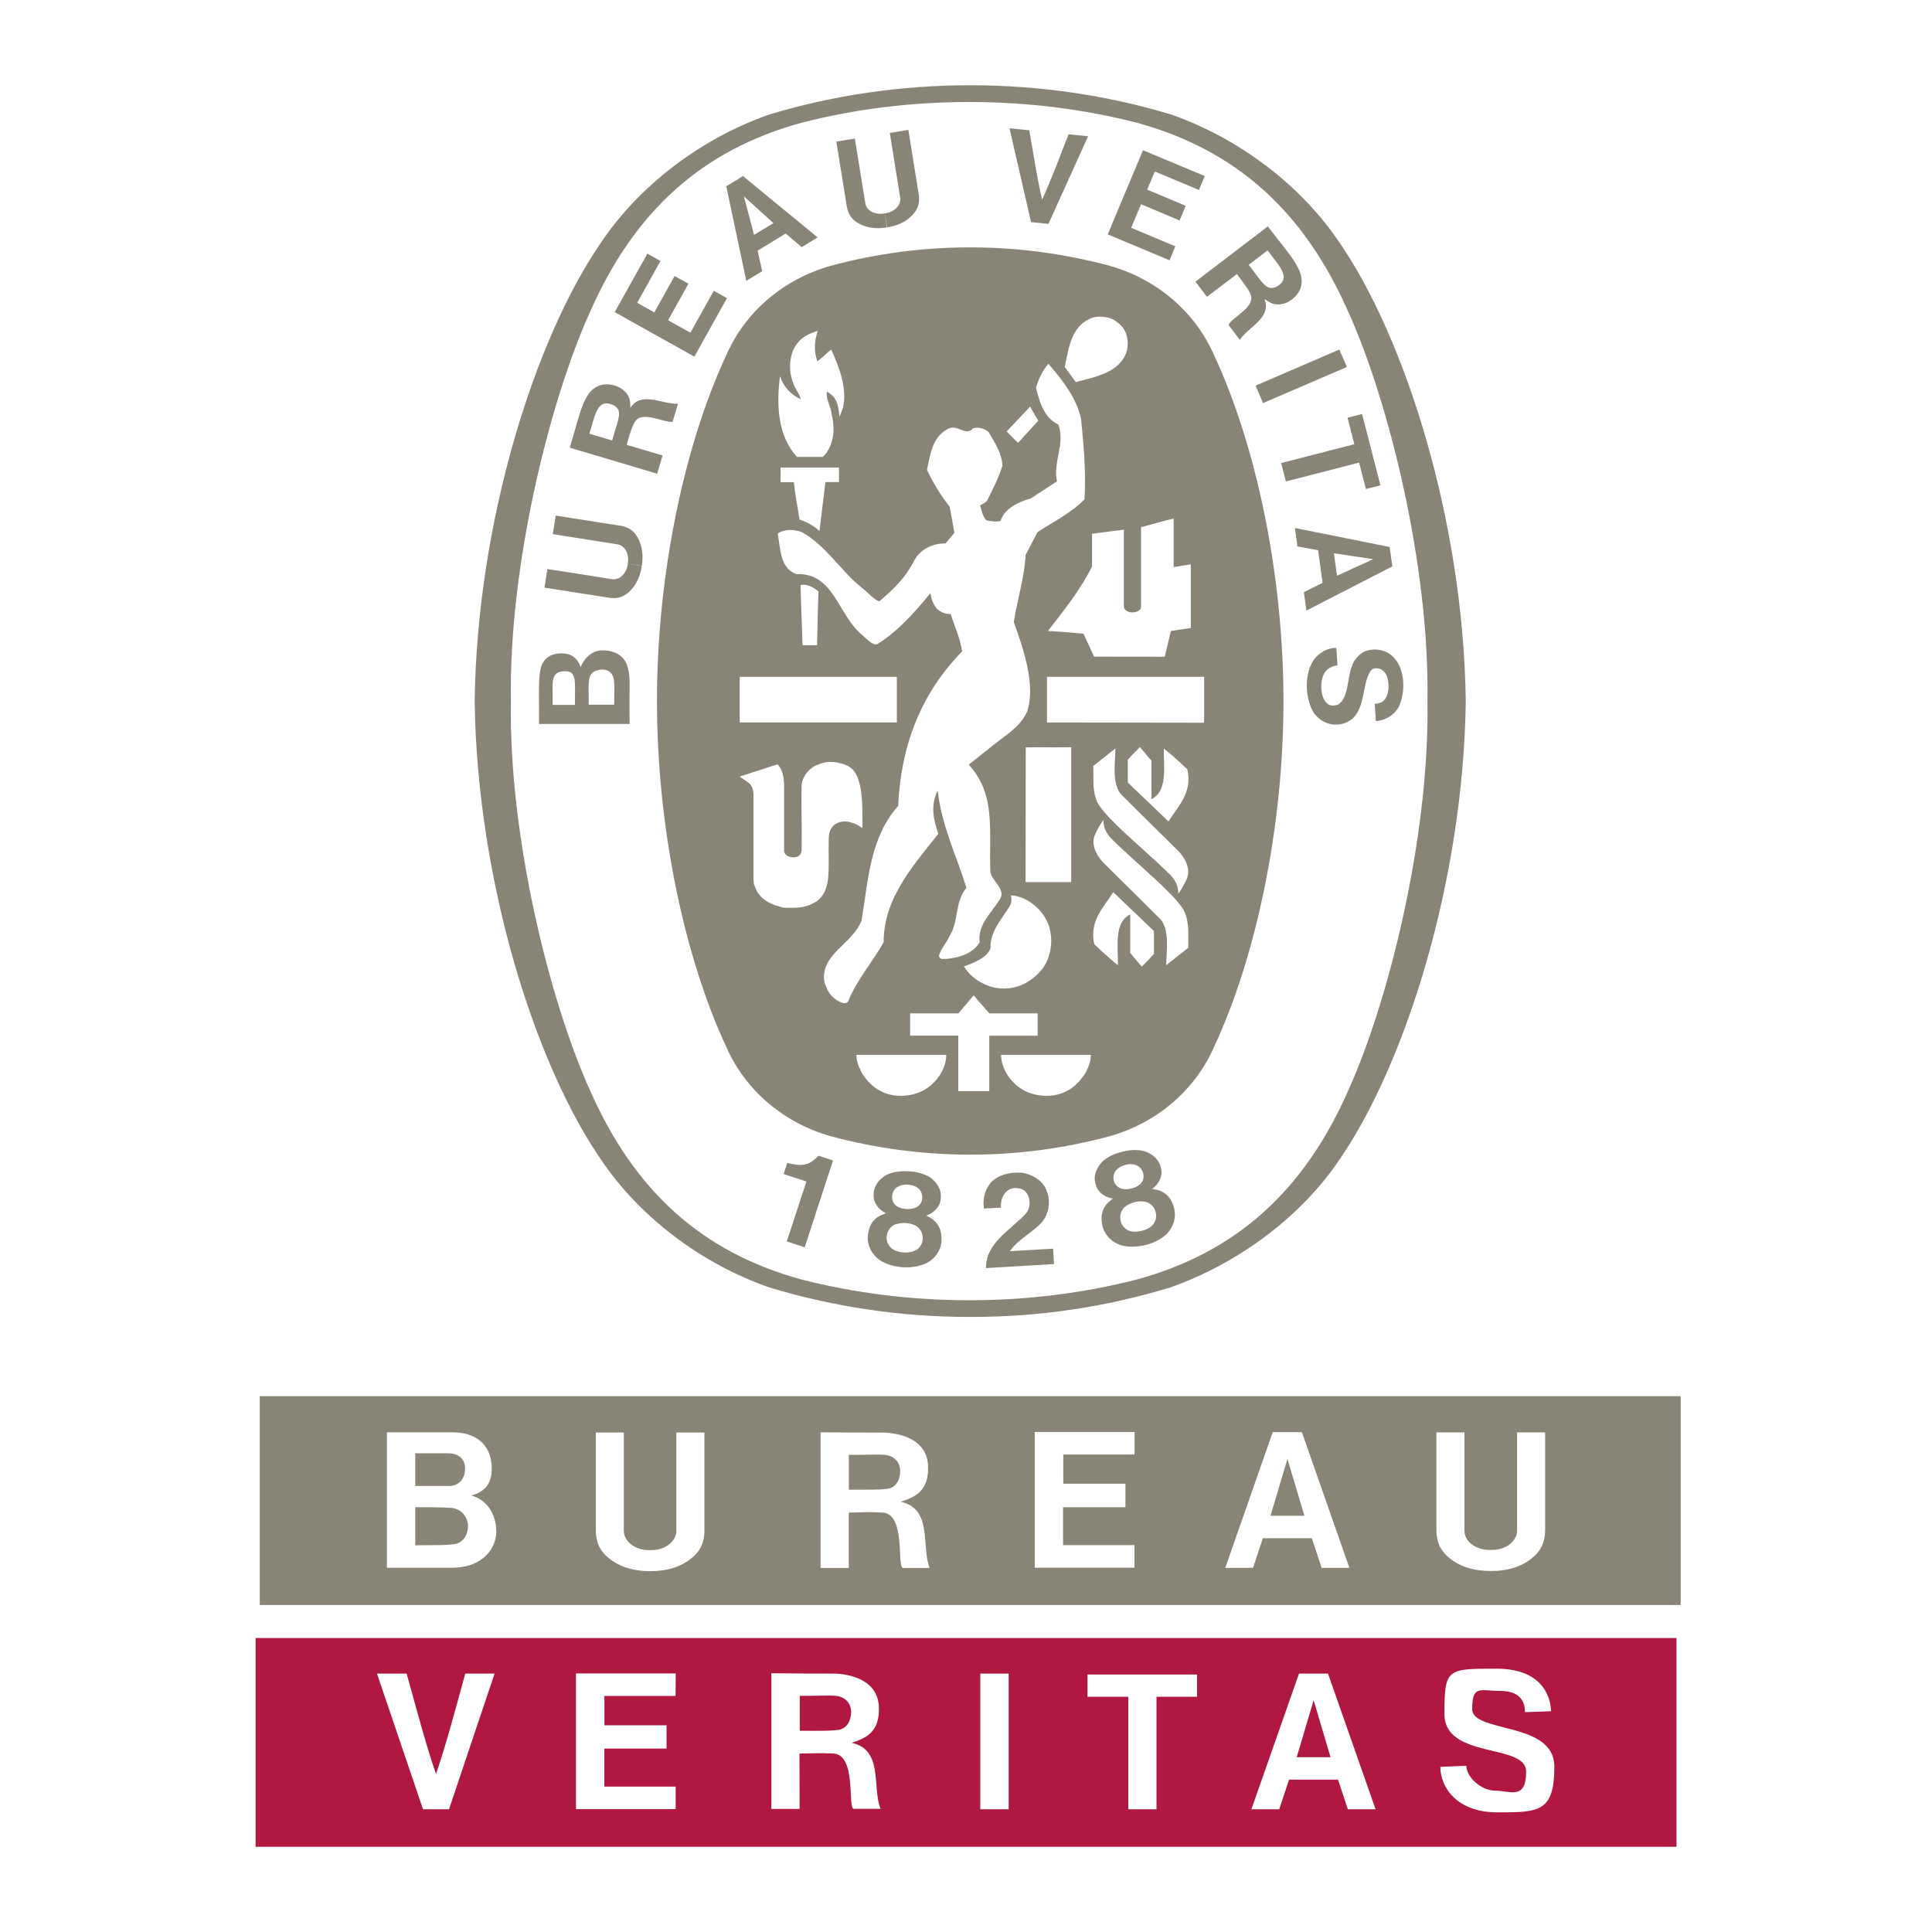 <?xml version="1.0" encoding="UTF-8"?>
<svg id="Layer_1" xmlns="http://www.w3.org/2000/svg" version="1.1" viewBox="0 0 2500 2500">
  <!-- Generator: Adobe Illustrator 29.7.1, SVG Export Plug-In . SVG Version: 2.1.1 Build 8)  -->
  <defs>
    <style>
      .st0 {
        fill: #b01842;
      }

      .st0, .st1, .st2 {
        fill-rule: evenodd;
      }

      .st1 {
        fill: #898576;
      }
    </style>
  </defs>
  <path class="st2" d="M995.7,148.1c3.1-1-3.1,1,0,0ZM995.7,148.1c.6-.2-.5.2,0,0Z"/>
  <path class="st1" d="M1275.9,1640.9c-.5-32.2,31-48.6,50.9-69.9,5.4-5.2,7.3-15.4,3.5-23.9-2.4-5.3-5.8-7.9-10.2-9-7-1.6-12.9-.6-17.3,3.3-6.2,5.7-7.9,13.2-7.6,21.2l-22,1.3c-1.9-12.2,1.1-24.1,8.6-33.3,10.3-11,25.7-14.1,40.8-13.1,12.1,2,26.1,9.3,31.1,21.8,6.4,13.7,4.2,31.1-5.9,42.7-13,13.9-30.1,21.4-40.9,37l55.8-3.2c.5,6.9.8,13.6,1.2,19.9l-88,5.2h0Z"/>
  <path class="st1" d="M1078,1501.5l-.4,1.1-36.3,111.4-23.2-7.6,25-76.3.3-1.3c-9.2-3.2-20.3-6.4-29.4-9.6l4.7-14.4c11.7,3,23.8,5,34-3.4,3.7-2.9,4.4-3.7,6.4-5.9l18.9,6.1h0Z"/>
  <polygon class="st1" points="1742.8 474.9 1634.4 521.6 1624.7 499 1733.1 452.3 1742.9 474.9 1742.8 474.9"/>
  <path class="st1" d="M1334.2,287.5l-27.9-121.5,25.6,2.6c5.2,30.1,10.5,64.2,16.6,89.5,11.1-23.6,23.1-56,34.2-84.3l25.3,2.5-51.3,113.4-22.5-2.3h0Z"/>
  <polygon class="st1" points="873 357.1 846.7 404.2 824.5 391.8 854.7 337.7 837.7 328.2 795.4 403.9 898.5 461.5 940.7 385.8 923.6 376.3 893.4 430.5 864.5 414.4 890.9 367.1 872.9 357.2 873 357.1"/>
  <polygon class="st1" points="1743.7 540.5 1762.5 535.7 1786.3 628 1767.5 632.8 1758.7 598.6 1663.9 623 1657.8 599.2 1752.5 574.8 1743.7 540.5 1743.7 540.5"/>
  <path class="st1" d="M1147.7,294.3c-13.1,2.2-26.6.9-37.5-5.7-9.3-5.5-12.7-12.5-14.4-21.1l-13.6-84.3,24-3.9,13.6,84.3c1.3,6.9,7.5,11.2,13.9,12.4,3.5.9,7.4.9,11.3.1l2.7,18.1h0Z"/>
  <path class="st1" d="M1148,294.2c13.1-2,25.5-7.4,33.8-17.2,7.2-8.1,8.2-15.8,7.2-24.6l-13.6-84.3-24,3.9,13.5,84.3c.9,6.4-3.6,13-9.3,16.2-3.2,2-6.9,3.2-10.6,3.6l3,18.1h0Z"/>
  <path class="st1" d="M1780.5,910.6l2.2-.4,2.8-.7,1.9-.6c7.8-4.3,9.7-14.6,9.2-23.1-.3-8.5-3-17.2-10.9-20.3-4.1-1.2-9.4-1.5-12.2,2.8-13.3,19.7-4.1,61.5-38.4,68.8-14.9,2.5-28.1-4-35.9-16-10.6-19-11.5-48.7.7-67.2,7.4-9.6,17.4-15.5,29.3-15.6l1.5,22.6c-7.4,1-14.7,4.7-18,11.9-5,11.8-3.8,30.7,4.9,37.6,3.2,3.5,10.5,3.1,14.5,1,13.6-9.8,10.8-34.2,17.7-50.6,2.4-6.9,8.7-14,15.2-17.5,12.1-5.2,27.6-3.3,37.3,6.3,15.7,14.8,16.4,43.8,9.1,61.5-4.1,12.2-17.4,21.2-31.1,22l-1.4-22.6h1.7,0Z"/>
  <path class="st1" d="M830.5,732.5c-2,13.1-7.4,25.6-17.1,33.9-8.1,7.2-15.8,8.2-24.5,7.2l-84.4-13.2,3.8-24.1,84.3,13.2c7.1.8,13-3.6,16.2-9.3,2-3.1,3.2-6.8,3.6-10.7l18.1,3h0Z"/>
  <path class="st1" d="M830.5,732.3c2.1-13.1.8-26.6-5.9-37.5-5.4-9.3-12.5-12.7-21.1-14.4l-84.4-13.2-3.8,24,84.4,13.3c6.3,1.1,11.2,7.5,12.4,13.8,1,3.6.9,7.5.2,11.3l18.1,2.7h0Z"/>
  <polygon class="st1" points="1534.3 266.3 1484.5 245.4 1494.3 221.9 1551.4 245.8 1559 227.8 1479 194.4 1433.4 303.3 1513.4 336.8 1520.9 318.7 1463.7 294.8 1476.5 264.3 1526.4 285.3 1534.2 266.4 1534.2 266.4 1534.3 266.3"/>
  <path class="st1" d="M1436.2,344c-56.7-15.3-118.2-23.9-179.8-23.9h-2c-60.7,0-121.1,8.1-179.7,23.9-60.4,17.2-110,58.8-134.9,115.5-54.1,116.2-89.7,283.3-89.7,447.6s35.6,331.5,89.7,447.6c24.9,56.7,74.5,98.3,134.9,115.5,56.7,15.3,118.1,23.9,179.7,23.9h2c60.7,0,121.2-8.1,179.8-23.9,60.3-17.2,109.9-58.8,134.8-115.5,54.2-116.1,89.8-283.3,89.8-447.6s-35.6-331.4-89.8-447.6c-24.9-56.7-74.5-98.3-134.8-115.5ZM1466.7,792.4c1.6.1,9.6-1.6,9.8-6.6v-103.7c14.3-3.3,28.6-8.2,42.2-11v62.6c8.1-.9,12.2-2,22.2-3.5v82.4l-25.8,3.9-7.9,33.3h0c0-.1-91.5-.1-91.5-.1l-13.6-29.7c-22.2-2.1-23.7-2.1-46-3.6,20.9-27,42.5-53.9,57-83.5v-42.2l41.2-5.3v100c0,3.5,5.1,7,10.2,7h2.2ZM1413.1,411.2c10.3-2.9,24.3-1.6,33,6.1,11.7,8.5,15,22.7,12.2,36-8.1,28.8-40.2,34.1-66.2,41.1l-14.3-19.5h0c5.3-24.8,8.1-53.3,35.4-63.7ZM1333,526.1h0l10.5,18.3h0l-26.1,28.6c-7.1-6.7-7.6-7.4-14.7-14.8,13.4-14,14.7-15.6,30.3-32.1ZM1009.3,486.9c4.7,13.6,13.4,23.4,26.9,29.7-1.5-7.2-7.9-13.8-10-21.5-5.9-14.8-5.3-36,4.3-49.1,6.9-10.2,16.8-14.4,27.6-17.9-4.1,12.3-5.4,27-.3,39.4,7-5.5,7.4-5.8,12.9-11.1,2.1-1.9,3.1-2.7,4.9-3.9,10,21.5,21.5,51.1,14.9,76.1l-4.2,10.8c-1.6-17.7-4.4-26.2-16.4-32.7-1.5,10.3,5.1,17.7,6.6,31.1,4.9,20.8,1,41.3-11.8,53.4h-33.2v.3c-25.2-27.1-27-67.8-22.2-104.6ZM1085.7,605v18.8h-17.6l-7.7,63.3c-7.4-6.7-16.2-11.7-25.8-14.8h0c-4.5-26.7-4.9-28.8-7.4-48.4h-17.1v-18.9h75.6ZM957.2,875.8h203.3v59h-203.3v-59ZM1035.9,757.2c8.5-2.3,16.6,3,23.2,7.9-1.1,34.3-1.1,33.9-1.8,69.8h-18.8l-.2-5.6h0c-.7-27.3-1.8-45.2-2.4-72.1ZM1057.5,1165.7c-11.9,8.3-22.8,9-34.4,9s-10.6-.5-14.5-1.7c-8.8-2.2-21.2-7-28.6-18.8l-1.6-2.9-1.3-3.5-1.6-3.9s-.6-5.8-.5-5.8v-110.5c-1-14-6.2-14.2-17.6-22.6l4.1-1.5,44.7-14.5c6.4,6.9,7.8,15.8,8.4,25v86.3c0,5.5,4.7,8.7,11.2,9.1,7.6,0,10.8-2.9,11.5-9,.6-38.7-.7-49.5,0-84.7,1-11.7,11.5-23.6,21.5-26.3,12.4-5.9,27.4-3.6,38.5,1.8v.2c19.8,9.5,18.8,48.5,18.6,80.1-7.8-5.2-9-5.8-16.8-7.9-6.8-1.6-14.3-.3-19.6,3.8-6.4,5.9-7.2,11.7-7.2,22-.5,36.7,3.6,61.9-14.8,76.3ZM1082.9,1294.3c-9.7-6.5-12-12.7-15.4-21.5h-.3c-8.2-37.7,37.1-51.2,47.8-82.3,8.5-52.1,11-107,47.2-147.6,3.6-76.7,28.4-144.4,82.8-200-2.6-17.2-9.7-32.2-14.8-48.3-7.2-.3-12-1.6-18.4-7.4-4.7-6.6-6.6-11.6-7.9-19.7-18.9,23.5-42.4,49.8-68.2,65.7-4.8,2.7-10.8-2.9-19.4-11-31.7-25-37-81.7-85.4-79.2-21.9-7.4-20.9-33.2-24.5-52.6,8.2-5.9,21.3-5.6,31.1-1.8,30.2,16.1,50.2,50.1,78.7,72.8,7.7,6.1,14.5,14.1,21.5,16.9,18.7-16.1,33.7-29.9,46.3-54.8,8.8-14,23.4-20.2,39.5-20.4l11.5-13.6-6.1-33.7c-11.6-14.8-21.4-30.8-29.4-47.8,4.1-19.4,6.7-41.9,26.3-52.6,12.8-7.9,23.2,10.2,33.7-1.3,7-1.6,14.2.2,19.7,4.9,8,13.8,17.4,27.6,17.9,43.7-4.8,15.6-12.3,30.1-19.6,44.7-1.7,3.3-6.2,4.3-9.2,6.6,1.8,6.6,3.4,14,7.9,19.2,5.9,1.3,11.4,2.3,18.4,1,5.7-17.1,24.1-24.8,39.4-29.3l33.7-22c-5.4-25.6,11-48,1.8-73.5-19.2-9-24.7-30.8-28.9-47.8,3.1-10.7,8.3-21.9,16-30.9l1.1,1.3c18.4,21.4,35.3,43.4,41.2,70,3.3,33.9,6.6,68.7,4.4,104.2-18.1,18.2-40.1,28.8-60.8,42.4l-15.3,29.4c-1.8,30.4-10.8,57.7-15.4,87.1,13.1,35.5,28.6,82.7,17.2,115.7-8.7,19.6-27.2,30.3-40.8,41.1l-34.6,27.6c34.7,38.2,26.3,81.4,27.8,136.8-.4,13.3,23.6,24.5,10.8,39.7-10.7,17.1-27.3,30.9-24.5,53.4-10.6,17.8-36,21.6-48,21.5-2.4.2-4.4-1.6-4.6-4v-.4c2.5-9.2,9.7-16.3,13.5-25,12.3-18.9,6.7-45,22-62.6-12.6-41.1-31.7-79.2-36.8-123.1l-.4-2.7c-10.3,20.1-4.6,39.9.8,55.8-34,42.9-70.8,84.1-70.8,140.5-14.6,25.8-35.3,49.4-46,76.6-3.6,4.6-10.4.6-14.5-1.7ZM1304,1176.5c4.9-6.7,5.6-10.7,4.2-17.9,19.9.8,40.1,17.4,47.7,36,7.9,18.9,4.9,43.6-7.4,59.5-15.3,18.7-36.5,28.4-61.3,24-15.6-3.6-30.9-13-39.9-27.6h0c12.7-4.3,30.8-11.6,34.5-24-1-19.2,12.3-34.7,22.2-50ZM1327.1,1141.4l.2-174.3h0c24.9-.4,32.9.3,58.8-.2v174.5h-59ZM1200.4,1407.5c-16.1,11.7-42.9,14.3-60.8,4.3-10.2-4.8-19.5-14.9-25-24.5h0c-4.3-9.4-6-12.7-6.4-22.3h116.3c-.3,16.1-9.5,31.9-24,42.5ZM1280,1411.9h-40v-71.8h0s-62.3,0-62.3,0v-28.8h62.5l19.7-23.3c9.6,11.2,10.3,12,20.3,23.3h62.5v28.9h-62.6v71.7ZM1405.2,1387.3c-5.6,9.6-14.8,19.7-25,24.5-17.9,10-44.7,7.4-60.8-4.3-14.5-10.6-23.7-26.4-24-42.5h116.2c-.5,9.6-2,12.9-6.4,22.3h0ZM1477.4,1250.9l-14.9-17.9v-49.7c-20.9,10.2-15.9,39.9-15.9,65.7-12.4-10.1-18.6-15.9-30.6-27.1-6.7-29.7,11.2-46.6,24.6-67.4l52.6,50.3v29.4h0c-6.2,7-8.5,9.6-15.8,16.7ZM1414.8,991.2c9.4-7.4,17.2-13.9,28.6-22.8-.9,22.6-4,45.6,6.9,59.1,26.7,26.5,50.8,50.6,74.9,74.1,9,9.7,16.1,23.5,10.2,36.3-2.8,6.1-6.6,13-10.7,18.6,0-12.4-5.3-19.5-12.5-26.6h-.1c-32.6-32.2-89.1-76.9-93.7-95.8-4.9-12.8-3.3-28.1-3.6-42.9ZM1537.6,1226.3c-9.4,7.4-17.2,13.8-28.6,22.7.8-22.6,4-45.5-6.9-59-24.8-24.8-49.8-49.5-74.8-74.1-8.9-9.7-16.1-23.5-10.2-36.3,3-6.5,6.6-12.8,10.7-18.7,0,12.5,5.5,19.6,12.6,26.6h0c32.6,32.2,89.1,76.9,93.7,95.9,4.8,12.8,3.3,28.1,3.5,42.9ZM1512,1062.9l-52.6-50.3v-29.4h-.1c6.2-6.8,8.5-9.4,15.8-16.5l14.9,17.8v49.6c20.9-10.2,15.9-39.9,15.9-65.7,12.4,10.2,18.7,15.9,30.5,27.1,6.8,29.7-11.1,46.6-24.4,67.4ZM1558.1,935.2l-203.3-.3v-59.1h203.3v59.4Z"/>
  <path class="st1" d="M1333,526.1c9,16.8,2,3.9,10.5,18.3l-10.5-18.3Z"/>
  <path class="st1" d="M1734.9,316.3c-50.4-76.3-131.9-137.6-219.7-168.2-81.7-24.7-170.1-37.8-259.8-37.8s-178,13.1-259.7,37.8c-87.9,30.6-169.3,91.9-219.6,168.2-83.2,121.6-158.6,356.5-161.9,590.6v.7c3.3,234,78.7,469,161.9,590.5,50.3,76.3,131.8,137.4,219.6,167.9,83.6,25.3,170.5,38.1,257.9,38.1h3.7c89.8,0,174.3-13.2,256-37.8,87.8-30.6,171.2-91.9,221.6-168.2,83-121.5,158.6-356.6,161.8-590.5v-.7c-3.2-234-78.7-469-161.8-590.6ZM1744.5,1411.3c-57.3,130-144.9,209.2-273.5,244.4-69.3,17.7-141.9,26.8-216.7,26.8s-147.8-9.1-217-26.8c-128.7-35.2-216.3-114.3-273.6-244.4-51.8-113.8-105.5-327.8-102.6-504.1-2.9-176.2,50.8-390.1,102.6-504,57.3-130,144.9-209.2,273.6-244.4,69.2-17.8,142.3-26.8,217-26.8s147.4,9.1,216.7,26.8c128.6,35.2,216.2,114.4,273.5,244.4,51.8,113.9,105.5,327.8,102.6,504,2.9,176.2-50.8,390.2-102.6,504.1Z"/>
  <path class="st1" d="M1519.3,1563.1h0c-2.9-10.9-9-19.7-21.2-23.2l-7.1-1.6c7.3-5.1,13.9-15.4,11.5-25.5-1.7-11.5-10-18.8-20.4-22.8-9.1-2.8-19.8-2.3-29.9.4-10.2,2.3-19.9,6.9-26.7,13.6-7.4,8.4-11.3,18.7-7.4,29.6,2.5,10.1,13.3,16.1,22,17.3l-5.6,4.6c-9.2,8.8-10.5,19.4-8,30.5,2.8,12.3,12.6,22,24.7,25.5,9.1,2.4,20,2.2,30.7-.3,10.6-2.6,20.4-7.6,27.3-14,9.1-8.8,13.3-21.8,10-34.1ZM1442.7,1531.5c-2.8-4.9-2.9-13,2.2-17.9,2.8-3,7-5.2,11.5-6.3,4.4-1.2,9.2-1.2,13.2.2,6.6,2,10.4,9.2,10.2,14.8,0,4-1.8,7.7-4.8,10.3-3.2,2.7-7,4.5-11.1,5.3-4.1,1.1-8.4,1.3-12.1.4-3.7-1.1-7-3.2-9.1-6.9h0ZM1491.4,1585.2c-3,3.4-8.3,6.1-14,7.5s-11.6,1.6-15.9,0c-5.4-1.9-9.5-6.3-11.1-11.8-2.2-7.6,0-15.7,6.6-20.3,2.8-2,6.9-3.8,11.2-5,4-1,8.2-1.3,12.3-.8,8,1,13.7,7.1,15.2,14.8,1.1,5.2-.2,11-4.3,15.6h0Z"/>
  <path class="st1" d="M1218.3,1605.1c.5-11.3-2.7-21.6-13.3-28.6l-6.3-3.6c8.4-2.8,17.9-10.6,18.5-20.9,1.8-11.5-3.9-20.9-12.6-27.8-7.9-5.4-18.2-8.1-28.7-8.5-10.4-.8-21,.7-29.5,5-9.5,5.8-16.4,14.5-15.9,26.1-.6,10.4,7.8,19.3,15.9,23l-6.7,2.8c-11.5,5.6-15.8,15.4-16.7,26.7-1.1,12.6,5.5,24.7,16,31.7,7.9,5,18.5,8.1,29.4,8.8,10.9.7,21.8-1.2,30.3-5.2,11.2-5.6,19.2-16.8,19.7-29.5h-.1ZM1162,1535.5c3.6-2,8.3-2.9,12.9-2.6s9.2,1.6,12.4,4.1c5.8,3.8,7.2,11.9,5.4,17.1-1.3,4.2-4.2,6.8-7.7,8.5-3.8,1.6-8,2.2-12.1,1.8-4.1,0-8.2-1.2-11.8-3.2-3.2-2.1-5.8-5.1-6.5-9.3h0c-1.2-5.4,1.2-13.3,7.4-16.4ZM1193.9,1604.3c-.6,5.7-3.9,10.7-8.8,13.6v-.2c-3.9,2.3-9.7,3.4-15.6,3-5.8-.3-11.6-2-15-4.8-4.6-3.4-7.3-8.9-7.2-14.6.2-7.8,4.7-14.9,12.3-17.3,4-1.1,8.1-1.6,12.2-1.4,4.5.3,9,1.5,12,2.9,7.3,3.3,10.9,10.9,10.1,18.8Z"/>
  <path class="st1" d="M810.6,858.7h0c-5.6-12.8-19.2-17.8-33.3-17.1-12,1.3-21,9.5-26,21.7-1.9-7.2-8.5-16.3-19.8-17.5-11.9-1.5-23.2,1.7-28.9,11.8-7.8,10-4.4,53.9-5.2,79.2h117.3v-8.7c-.6-46.6,2-52.2-4-69.4ZM744,912.1h-29c.8-27.1-3.7-41.5,13-43.4,9.8-.7,12.5,1.5,14.7,7.4,1.9,6.1,1.3,12.5,1.3,36ZM794.8,911.9h.1c0,0-32.9,0-32.9,0h-.3c.6-26.3-3.5-41.7,12.1-44.7,5.4-1.5,12.3-1,16.2,3.2,6.7,6.4,4.6,17.1,4.8,41.4Z"/>
  <polygon class="st1" points="1730.1 745 1730.1 745 1730.1 745 1730.1 745"/>
  <path class="st1" d="M1798.2,707.8h0l-122.6-24.6,3.3,23.9,26.7,4.9,5.8,42.2-24.2,12,3.3,23.9,111.2-57.2-3.5-25.1ZM1776.9,723.6l-46.8,21.4-4.1-29.1,50.9,7.7h0Z"/>
  <path class="st1" d="M961.4,227.8h0c0,0-21.6,13.3-21.6,13.3l25.9,122.3,20.6-12.5-6-26.5,36.4-22.2,20.7,17.6,20.6-12.6-96.6-79.4ZM975.8,304v.2l-13.1-49.8v-.2c0,0,0,0,0,0l38.1,34.5-25.1,15.3Z"/>
  <path class="st1" d="M792.2,570h0s0,0,0,0h0Z"/>
  <path class="st1" d="M815.7,527.8c0-8.1-.5-14.9-7.2-21.3-6.5-6.7-16.8-9.8-26.9-9.1-26.3,4-29.8,34.2-44.3,81.9l113.1,33.7,7-23.6-44.7-13.3-1.8-.6c3-10.9,7.4-24.6,9.6-27.6,8.1-18.7,38.1-.3,49.9-2.1l6.9-23.4c-20.2,1.1-47.3-16.9-61.6,5.4ZM792.1,570l-29.5-8.8c6.5-20.2,9.3-40.5,23.5-39.2,5.7.9,9.6,2.5,12.9,6.5,5.6,6.9-1.6,22-6.9,41.5Z"/>
  <path class="st1" d="M1640.8,293.2l-.2-.3-93.7,71.6,14.9,19.6,37.1-28.2,1.6-1.2c6.9,8.9,15.5,20.5,16.7,24,10.4,17.6-22.2,31-27.6,41.7l14.8,19.4c10.9-17,41.5-28.3,31.9-52.9,6.6,4.7,12.4,8.3,21.6,6.7,9.2-1.3,17.8-7.8,23.1-16.4,12.2-23.6-10.1-44.2-40.2-84ZM1658.2,366.1c-4.1,4-7.7,6.3-13,6.6-8.8.4-16.8-14.2-29.4-30l24.4-18.7c12.6,17.1,27.3,31.4,17.9,42.1h0Z"/>
  <g>
    <polygon class="st1" points="1666 1887.7 1665.9 1887.9 1665.9 1888 1644 1961.4 1644.1 1961.4 1687.9 1961.4 1666 1888 1666 1887.7"/>
    <path class="st1" d="M601.8,1900c0-13.4-10.3-19.5-21.9-19.5h-42.6v42.3h43.9c12.8,0,20.6-9.4,20.6-22.8Z"/>
    <path class="st1" d="M583.7,1951.2c-17.3-1-33.4-.9-46.4-.9h0s0,.3,0,.3v49c36.2-.4,37.4,0,49.9-1.4,12.4-1.5,18.4-12.5,18.4-23.5s-8.2-22.6-21.8-23.5Z"/>
    <path class="st1" d="M1144.8,1882.5c-10.3-.8-29.2.4-46.4,0v45.2c33.7,0,38.8,0,49.3-1.1h0c10.4-.9,17.1-10.3,17.1-23.2,0-13-9.6-20-20-20.9Z"/>
    <path class="st1" d="M336.1,1806.7v270.2h1838.7v-270.2H336.1ZM583.7,2028.7h-83v-175.3h84.8c29,0,48.4,14.6,50.5,41.4,1.9,18.7-4,34.7-26.2,40.3,19.6,5.4,32.3,23.5,32.4,46.7,0,19.9-15.4,46.9-58.5,46.9ZM911.6,1981.4c-.5,13.1-3.8,24.1-16.2,34.4-14.4,12.3-34.1,17.4-53.8,17.3h-.5c-19.8,0-39.3-5-53.8-17.3-12.4-10.2-15.8-21.3-16.3-34.4v-127.7h36.2v127.7c.5,10.5,8.4,18.1,17.5,21.6,5,2.2,10.8,3,16.6,2.8h0c5.8.2,11.5-.6,16.5-2.8,9.1-3.4,17.3-12.1,17.4-21.6v-127.7h36.3v127.7ZM1168.5,2028.8c-8.3,0,4-69.6-26.1-71.5-16.9-1.1-27.4-.4-44.1,0v71.6h-36.5v-175.5c33.7.2,52.9.4,83.1.4,27,1.3,54.1,12.3,55.9,41.8,2,34-17.2,41.9-35.3,47.7,41.8,9,26.3,57.9,37.5,85.6h-34.5ZM1468.1,1882.1h-92.2v37.8h80.4,0q0,0,0,0v30.4h-80.7v49.1h92.4v29.2h-129v-175.6h129.1s0,29.1,0,29.2ZM1710.2,2028.8l-12.7-38.4h-63.4l-12.7,38.4h-35.9l61.4-175.6h37.7l61.5,175.6h-35.9ZM1999.4,1981.2c-.6,13.1-3.9,24.2-16.3,34.4-14.4,12.4-34,17.4-53.8,17.3h-.5c-19.8,0-39.3-4.9-53.8-17.3-12.4-10.2-15.7-21.3-16.3-34.4v-127.7h36.3v127.7c.4,10.5,8.4,18.2,17.5,21.6,5,2.1,10.8,3,16.6,2.8h.1c5.7.2,11.5-.7,16.5-2.8,9.1-3.4,17.2-12.1,17.4-21.6v-127.7h36.3v127.7Z"/>
  </g>
  <g>
    <path class="st0" d="M1699.8,2200s0,.2,0,.2h0c0,.1-21.9,73.6-21.9,73.6h43.8l-21.8-73.5v-.3Z"/>
    <path class="st0" d="M1101.9,2255.2s0,0,.1,0c0,0-.2,0-.2,0h0Z"/>
    <path class="st0" d="M330.7,2119.6v270.1h1838.7v-270.1H330.7ZM581,2341.2h-33.6l-59.6-175.6h38.4c12.2,43.7,25.2,93.4,38,129.9,12.7-36.5,25.8-86.2,37.9-129.9h37.9l-59,175.6ZM862.5,2232.5h0c0-.1,0,0,0,0h0c0,1.9,0,30.3,0,30.2h-80.5v49.2h92.3v29.1h-129v-175.6h129.1l-.2,29.1h-92.1v38h80.4ZM1104.8,2340.6c-8.3,0,4-69.6-26.1-71.5-16.9-.9-27.4-.2-44.2,0l.2,71.6h-36.6v-175.5c33.7.3,52.9.4,83.1.4,27.1,1.5,54.1,12.4,56,41.9,2,33.9-17.1,41.9-35.2,47.7,41.6,9,26.2,57.8,37.4,85.4h-34.6ZM1305.2,2341.2h-36.7v-175.6h36.7v175.6ZM1549,2195.6h-52.5v145.6h-36.5v-145.6h-52.8v-28.8h141.8v28.8ZM1744.1,2341.2l-12.7-38.3h-63.4l-12.7,38.3h-36l61.6-175.6h37.5l61.6,175.6h-35.9ZM1937.7,2345.2c-53.4,0-73.9-33.3-73.9-58.9h0c0-.1,33.6-1.3,33.6-1.3,0,14,18.7,32.1,37.5,32.1s39.9,12.8,39.9-24.6-105.7-15.5-105.7-74.7,3.4-58.5,67.8-58.5,70.1,43.8,70.1,55l-33.7,1.2c0-14.3-6.8-27.5-32.5-27.5s-35.8-8-35.8,23.5,106.3,15.4,106.3,74.5-20.3,59.2-73.7,59.2Z"/>
    <path class="st0" d="M1081.3,2194.4c-10.4-.9-29.2.3-46.4,0v45.2c33.6.2,38.8,0,49.2-1h0c10.4-1.1,17.2-10.5,17.2-23.4,0-12.9-9.6-20-20-20.8Z"/>
  </g>
</svg>